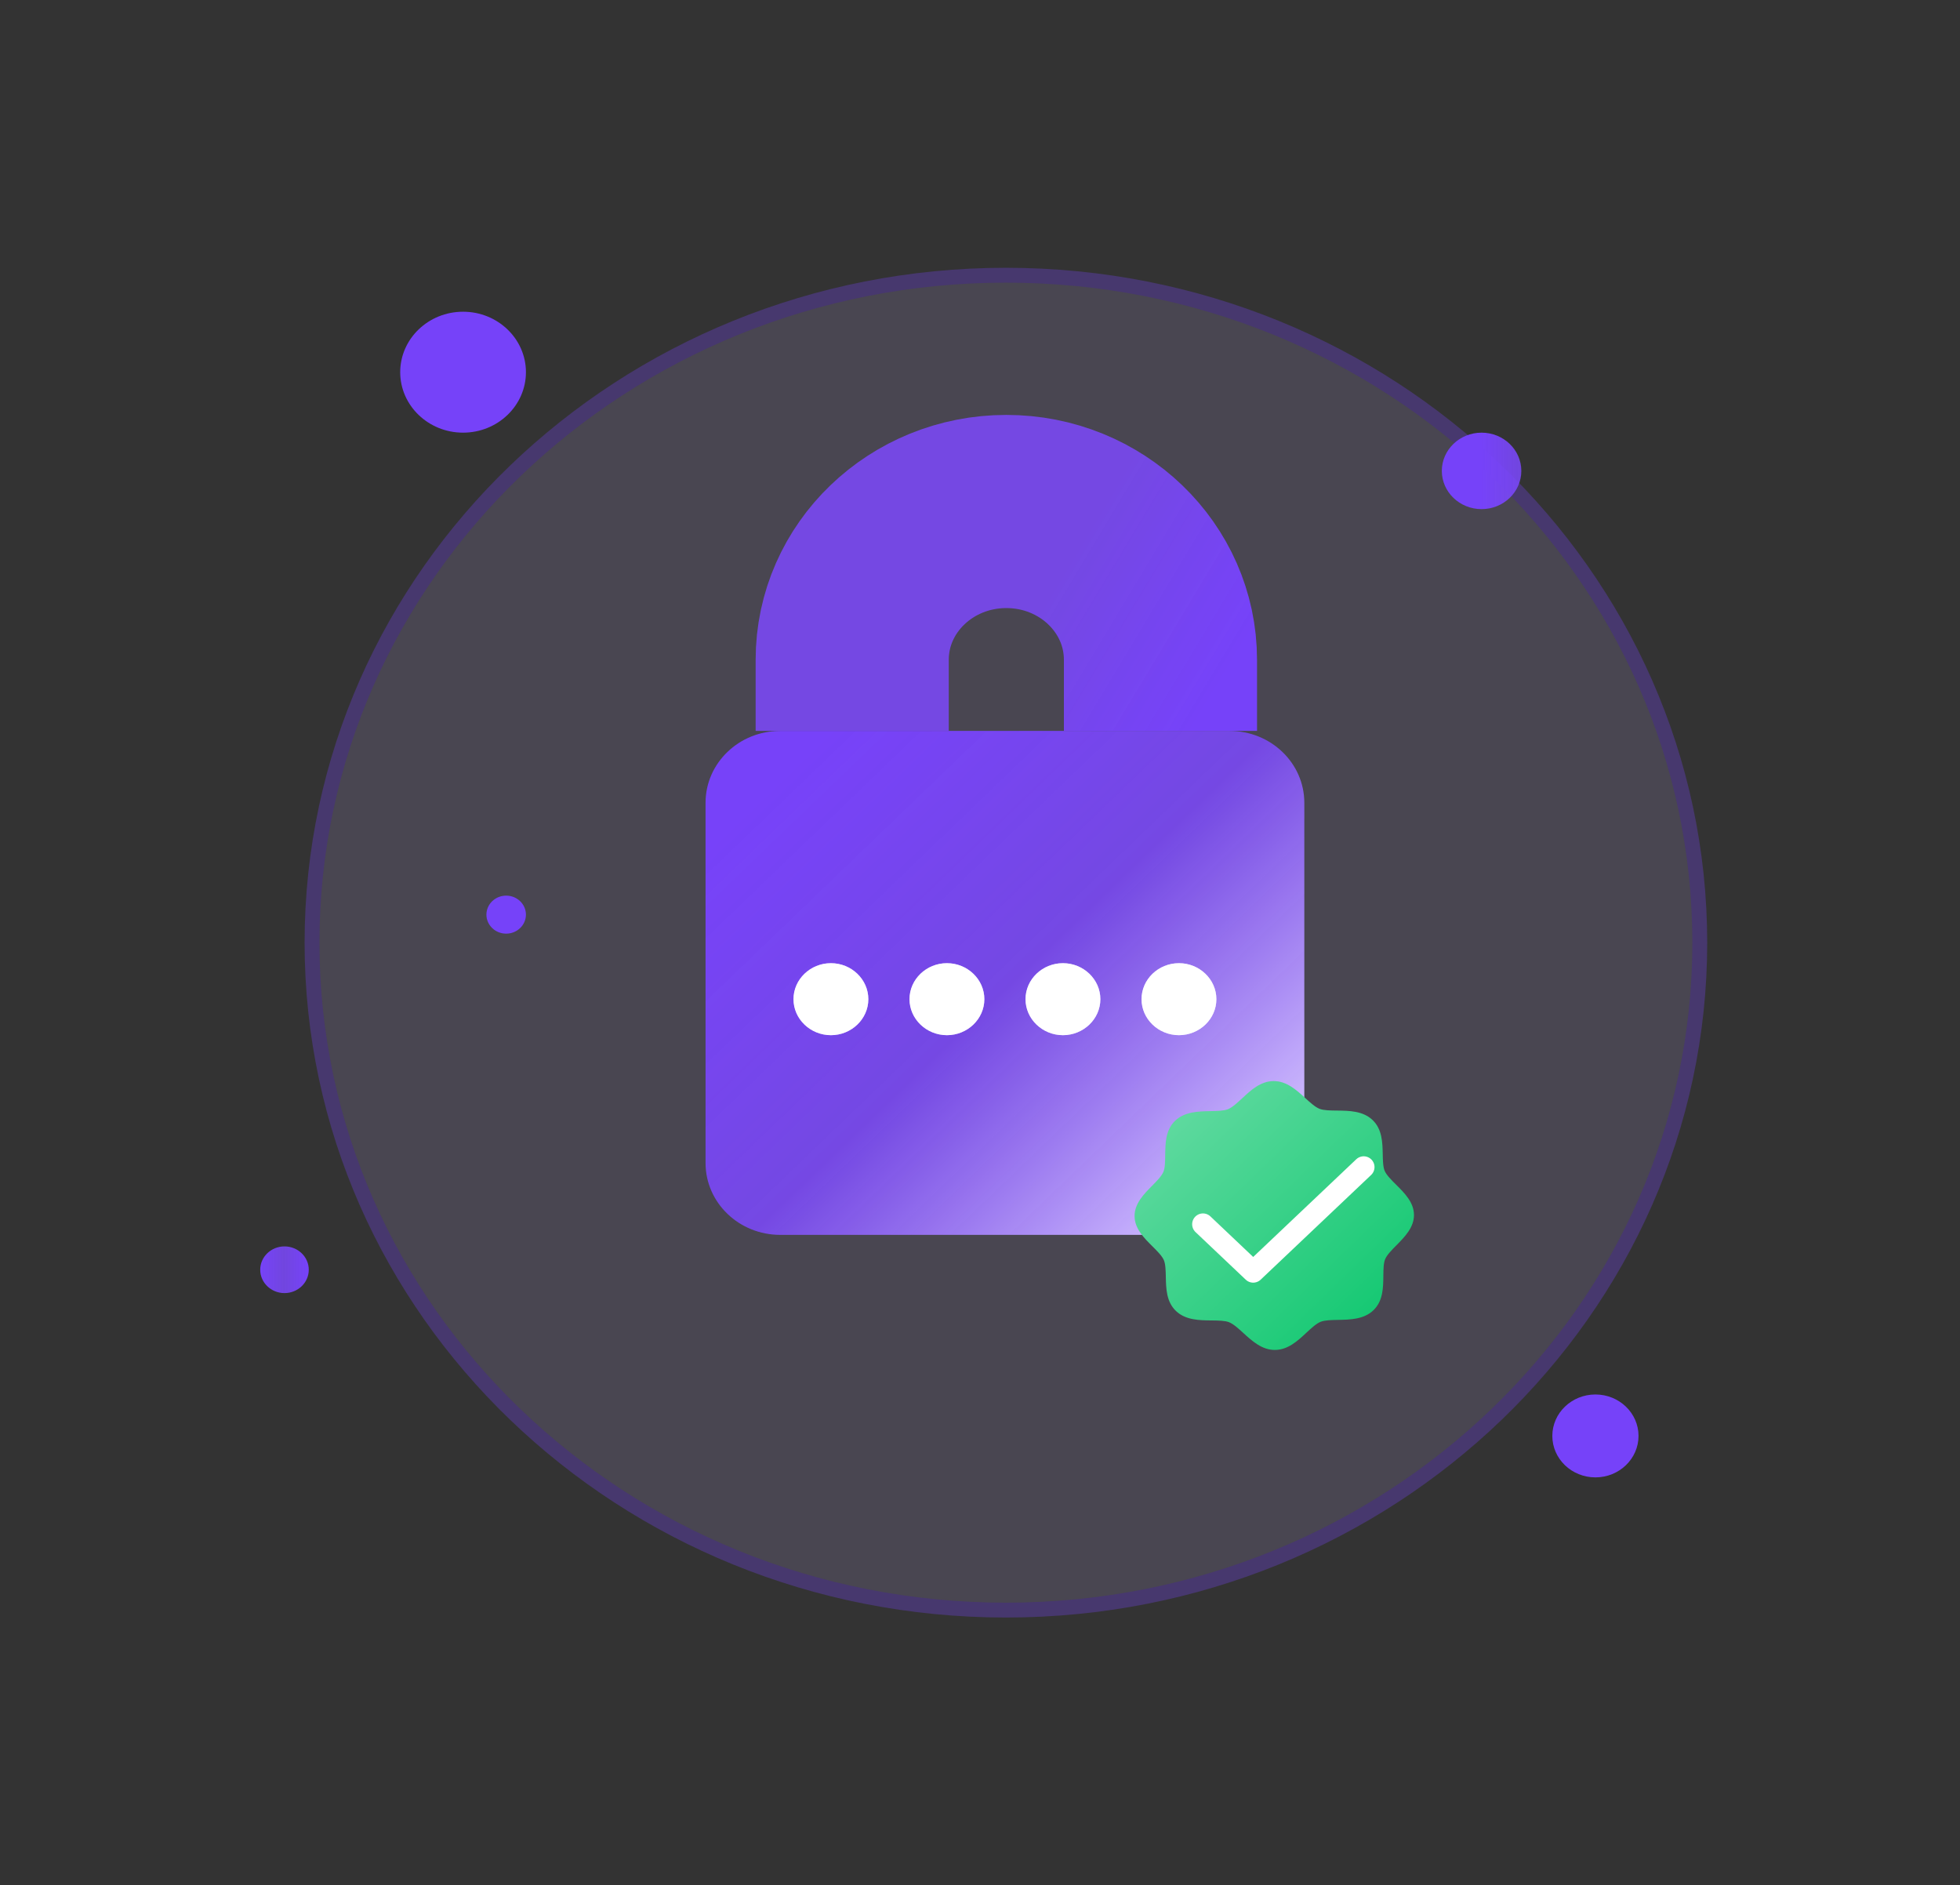 <svg width="340" height="327" viewBox="0 0 340 327" fill="none" xmlns="http://www.w3.org/2000/svg">
<rect x="0" y="0" width="340" height="327" fill="#333333" stroke="none"/>
<g clip-path="url(#clip0_148_1400)">
<mask id="mask0_148_1400" style="mask-type:luminance" maskUnits="userSpaceOnUse" x="0" y="0" width="340" height="327">
<path d="M340 0H0V327H340V0Z" fill="white"/>
</mask>
<g mask="url(#mask0_148_1400)">
<g opacity="0.3">
<path d="M174.493 47.735C240.924 47.735 294.86 99.609 294.86 163.5C294.86 227.391 240.924 279.265 174.493 279.265C108.062 279.265 54.126 227.391 54.126 163.5C54.126 99.609 108.062 47.735 174.493 47.735Z" fill="#C8B3FC" fill-opacity="0.49"/>
<path d="M174.493 47.735C240.924 47.735 294.86 99.609 294.86 163.5C294.86 227.391 240.924 279.265 174.493 279.265C108.062 279.265 54.126 227.391 54.126 163.5C54.126 99.609 108.062 47.735 174.493 47.735Z" stroke="#7642F9" stroke-width="2.577" stroke-miterlimit="10"/>
</g>
<path d="M80.328 54.067C86.347 54.067 91.233 58.767 91.233 64.555C91.233 70.343 86.347 75.042 80.328 75.042C74.31 75.042 69.424 70.343 69.424 64.555C69.424 58.767 74.31 54.067 80.328 54.067Z" fill="url(#paint0_linear_148_1400)"/>
<path d="M87.805 155.343C89.697 155.343 91.233 156.821 91.233 158.64C91.233 160.46 89.697 161.938 87.805 161.938C85.913 161.938 84.377 160.46 84.377 158.64C84.377 156.821 85.913 155.343 87.805 155.343Z" fill="url(#paint1_linear_148_1400)"/>
<path d="M257.008 75.043C260.814 75.043 263.904 78.014 263.904 81.675C263.904 85.335 260.814 88.307 257.008 88.307C253.202 88.307 250.112 85.335 250.112 81.675C250.112 78.014 253.202 75.043 257.008 75.043Z" fill="url(#paint2_linear_148_1400)"/>
<path d="M276.757 241.865C280.883 241.865 284.233 245.087 284.233 249.055C284.233 253.023 280.883 256.245 276.757 256.245C272.631 256.245 269.281 253.023 269.281 249.055C269.281 245.087 272.631 241.865 276.757 241.865Z" fill="url(#paint3_linear_148_1400)"/>
<path d="M49.351 216.181C51.675 216.181 53.562 217.996 53.562 220.231C53.562 222.467 51.675 224.282 49.351 224.282C47.026 224.282 45.139 222.467 45.139 220.231C45.139 217.996 47.026 216.181 49.351 216.181Z" fill="url(#paint4_linear_148_1400)"/>
<path d="M213.3 214.184H135.351C128.193 214.184 122.391 208.603 122.391 201.719V139.237C122.391 132.353 128.193 126.773 135.351 126.773H213.3C220.458 126.773 226.26 132.353 226.26 139.237V201.719C226.26 208.603 220.458 214.184 213.3 214.184Z" fill="url(#paint5_linear_148_1400)"/>
<path d="M201.304 126.773V114.43C201.304 100.229 189.334 88.716 174.568 88.716C159.802 88.716 147.832 100.229 147.832 114.43V126.773" stroke="url(#paint6_linear_148_1400)" stroke-width="33.505" stroke-miterlimit="10"/>
<g opacity="0.5">
<path d="M204.513 179.547C200.942 179.547 198.021 176.737 198.021 173.303C198.021 169.869 200.942 167.059 204.513 167.059C208.083 167.059 211.005 169.869 211.005 173.303C211.005 176.737 208.083 179.547 204.513 179.547Z" fill="white"/>
<path d="M184.388 179.547C180.817 179.547 177.896 176.737 177.896 173.303C177.896 169.869 180.817 167.059 184.388 167.059C187.958 167.059 190.88 169.869 190.88 173.303C190.88 176.737 187.958 179.547 184.388 179.547Z" fill="white"/>
<path d="M164.263 179.547C160.692 179.547 157.771 176.737 157.771 173.303C157.771 169.869 160.692 167.059 164.263 167.059C167.834 167.059 170.755 169.869 170.755 173.303C170.755 176.737 167.834 179.547 164.263 179.547Z" fill="white"/>
<path d="M144.138 179.547C140.568 179.547 137.646 176.737 137.646 173.303C137.646 169.869 140.568 167.059 144.138 167.059C147.709 167.059 150.63 169.869 150.63 173.303C150.63 176.737 147.709 179.547 144.138 179.547Z" fill="white"/>
</g>
<path d="M204.513 179.547C200.942 179.547 198.021 176.737 198.021 173.303C198.021 169.869 200.942 167.059 204.513 167.059C208.083 167.059 211.005 169.869 211.005 173.303C211.005 176.737 208.083 179.547 204.513 179.547Z" fill="white"/>
<path d="M184.388 179.547C180.817 179.547 177.896 176.737 177.896 173.303C177.896 169.869 180.817 167.059 184.388 167.059C187.958 167.059 190.88 169.869 190.88 173.303C190.88 176.737 187.958 179.547 184.388 179.547Z" fill="white"/>
<g opacity="1">
<path d="M164.263 179.547C160.693 179.547 157.771 176.737 157.771 173.303C157.771 169.869 160.693 167.059 164.263 167.059C167.834 167.059 170.755 169.869 170.755 173.303C170.755 176.737 167.834 179.547 164.263 179.547Z" fill="white"/>
</g>
<path d="M144.138 179.547C140.568 179.547 137.646 176.737 137.646 173.303C137.646 169.869 140.568 167.059 144.138 167.059C147.709 167.059 150.63 169.869 150.63 173.303C150.63 176.737 147.709 179.547 144.138 179.547Z" fill="white"/>
<path d="M242.197 205.49C241.377 204.675 240.528 203.833 240.205 203.091C239.909 202.412 239.886 201.283 239.863 200.191C239.821 198.16 239.773 195.857 238.101 194.264C236.429 192.67 234.036 192.646 231.924 192.624C230.79 192.612 229.616 192.6 228.907 192.322C228.134 192.019 227.25 191.21 226.395 190.428C224.892 189.055 223.19 187.499 220.931 187.509C218.671 187.519 216.985 189.09 215.496 190.475C214.649 191.264 213.774 192.081 213.003 192.391C212.297 192.675 211.123 192.697 209.989 192.719C207.878 192.759 205.485 192.804 203.829 194.412C202.173 196.02 202.149 198.323 202.127 200.354C202.115 201.446 202.103 202.575 201.814 203.257C201.499 204 200.659 204.851 199.847 205.673C198.42 207.118 196.803 208.756 196.814 210.93C196.825 213.103 198.459 214.727 199.9 216.159C200.72 216.975 201.569 217.817 201.891 218.558C202.187 219.238 202.211 220.367 202.234 221.458C202.276 223.49 202.323 225.792 203.996 227.385C205.667 228.98 208.061 229.004 210.172 229.025C211.307 229.037 212.48 229.049 213.19 229.328C213.962 229.631 214.847 230.44 215.702 231.221C217.204 232.594 218.907 234.151 221.166 234.141C223.425 234.131 225.112 232.56 226.6 231.174C227.448 230.385 228.323 229.569 229.093 229.259C229.799 228.974 230.973 228.952 232.107 228.93C234.219 228.89 236.612 228.846 238.267 227.237C239.924 225.63 239.948 223.327 239.969 221.295C239.981 220.204 239.993 219.075 240.283 218.392C240.597 217.649 241.438 216.798 242.25 215.976C243.676 214.531 245.293 212.894 245.282 210.72C245.271 208.546 243.638 206.923 242.197 205.49Z" fill="url(#paint7_linear_148_1400)"/>
</g>
<path d="M236.561 202.429L217.391 220.595L208.677 212.338" stroke="white" stroke-width="3.75" stroke-linecap="round" stroke-linejoin="round"/>
</g>
<defs>
<linearGradient id="paint0_linear_148_1400" x1="72.309" y1="56.816" x2="87.13" y2="72.226" gradientUnits="userSpaceOnUse">
<stop stop-color="#7642F9"/>
<stop offset="0.5" stop-color="#7642F9"/>
<stop offset="1" stop-color="#7642F9"/>
</linearGradient>
<linearGradient id="paint1_linear_148_1400" x1="85.23" y1="156.271" x2="89.889" y2="161.116" gradientUnits="userSpaceOnUse">
<stop stop-color="#7642F9"/>
<stop offset="0.703" stop-color="#7642F9"/>
<stop offset="1" stop-color="#7642F9"/>
</linearGradient>
<linearGradient id="paint2_linear_148_1400" x1="250.032" y1="81.668" x2="263.824" y2="81.668" gradientUnits="userSpaceOnUse">
<stop stop-color="#7642F9"/>
<stop offset="0.5" stop-color="#7642F9"/>
<stop offset="1" stop-color="#7D49FF" stop-opacity="0.84"/>
</linearGradient>
<linearGradient id="paint3_linear_148_1400" x1="271.112" y1="243.627" x2="281.273" y2="254.192" gradientUnits="userSpaceOnUse">
<stop stop-color="#7642F9"/>
<stop offset="0.5" stop-color="#7642F9"/>
<stop offset="1" stop-color="#7642F9"/>
</linearGradient>
<linearGradient id="paint4_linear_148_1400" x1="45.061" y1="219.99" x2="53.483" y2="219.99" gradientUnits="userSpaceOnUse">
<stop stop-color="#7642F9"/>
<stop offset="0.5" stop-color="#7D49FF" stop-opacity="0.84"/>
<stop offset="1" stop-color="#7642F9"/>
</linearGradient>
<linearGradient id="paint5_linear_148_1400" x1="136.181" y1="134.035" x2="206.766" y2="207.426" gradientUnits="userSpaceOnUse">
<stop stop-color="#7742F9"/>
<stop offset="0.526" stop-color="#7D49FF" stop-opacity="0.84"/>
<stop offset="1" stop-color="#C8B3FC"/>
</linearGradient>
<linearGradient id="paint6_linear_148_1400" x1="205.541" y1="128.803" x2="148.722" y2="94.694" gradientUnits="userSpaceOnUse">
<stop stop-color="#7642F9"/>
<stop offset="0.5" stop-color="#7D49FF" stop-opacity="0.84"/>
<stop offset="1" stop-color="#7D49FF" stop-opacity="0.84"/>
</linearGradient>
<linearGradient id="paint7_linear_148_1400" x1="204.167" y1="194.717" x2="237.024" y2="228.55" gradientUnits="userSpaceOnUse">
<stop stop-color="#5DD99E"/>
<stop offset="0.49" stop-color="#3AD189"/>
<stop offset="0.99" stop-color="#17C974"/>
</linearGradient>
<clipPath id="clip0_148_1400">
<rect width="340" height="327" fill="white"/>
</clipPath>
</defs>
</svg>
